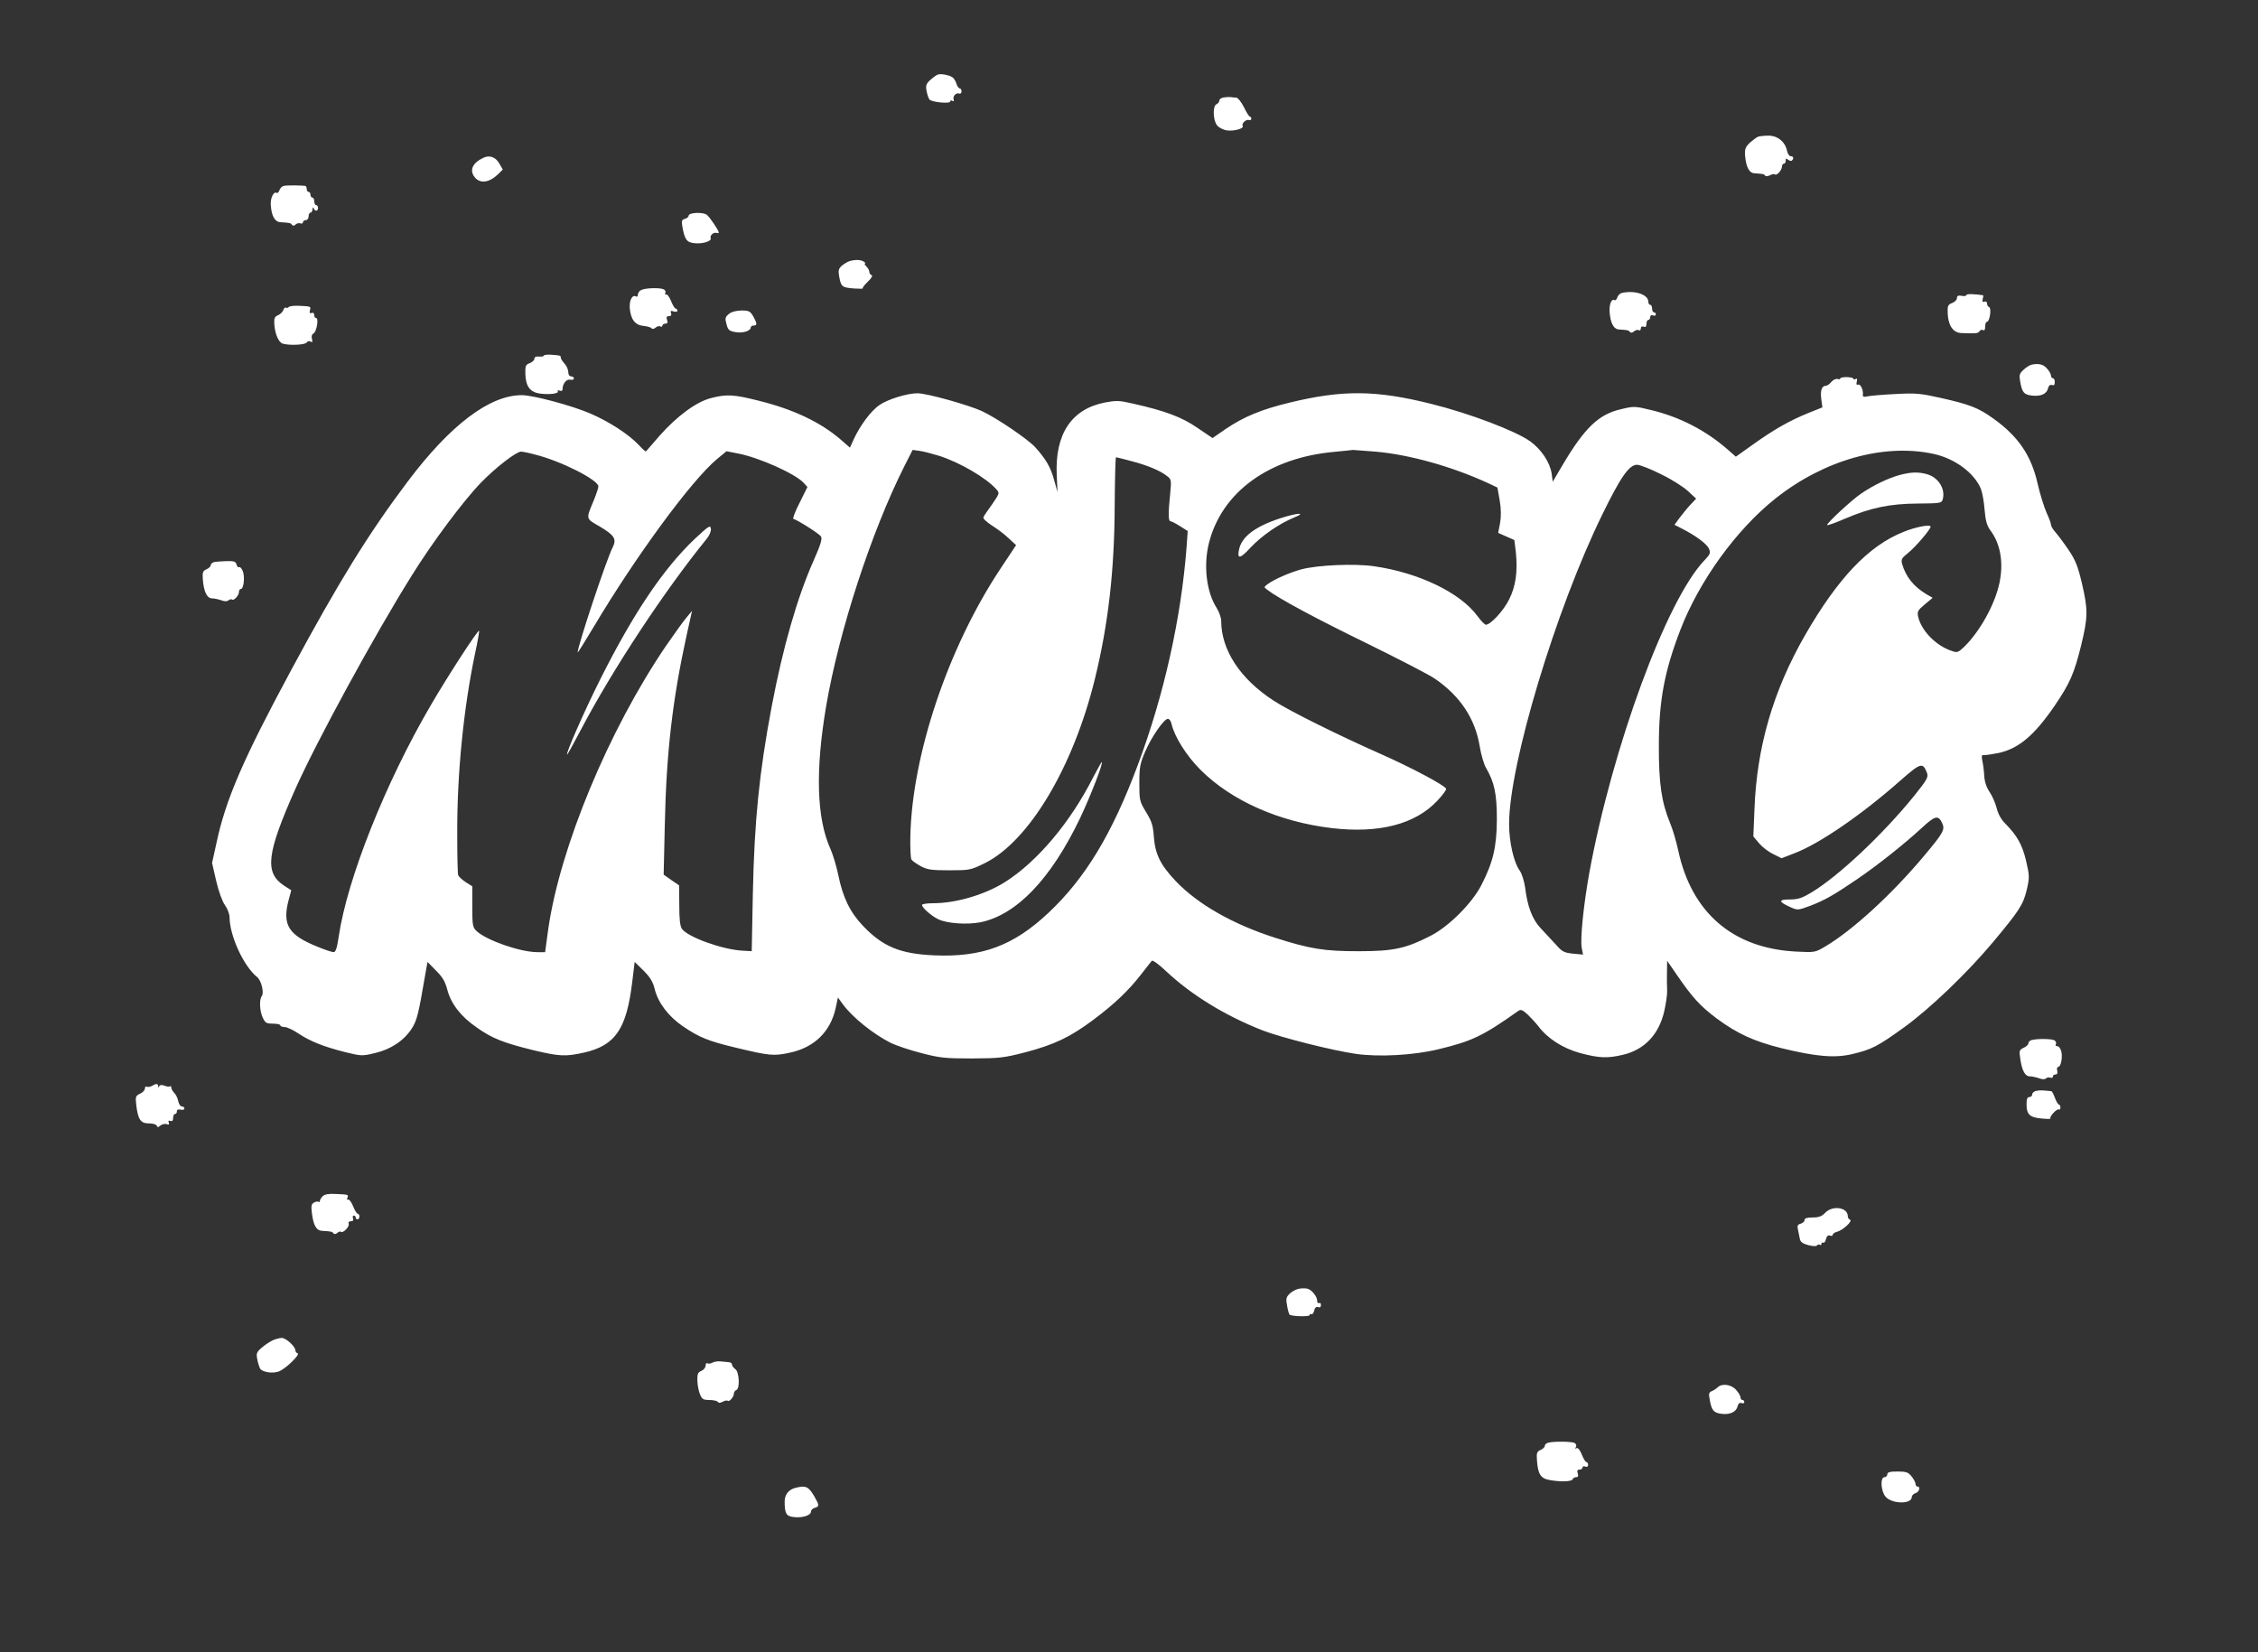 <?xml version="1.0" standalone="no"?>
<!DOCTYPE svg PUBLIC "-//W3C//DTD SVG 20010904//EN"
 "http://www.w3.org/TR/2001/REC-SVG-20010904/DTD/svg10.dtd">
<svg version="1.0" xmlns="http://www.w3.org/2000/svg"
 width="1200pt" height="878pt" viewBox="0 0 1200 878"
 preserveAspectRatio="xMidYMid meet">
<rect x="0" y="0" width="1200" height="878" fill="#333333" stroke="none"/>
<g transform="translate(0,878) scale(0.1,-0.1)"
fill="#ffffff" stroke="none">
<path d="M4982 8383 c-7 -3 -25 -16 -39 -29 -21 -19 -24 -29 -19 -56 3 -18 10
-39 15 -46 9 -15 111 -25 111 -11 0 6 5 7 11 3 7 -4 10 -1 7 7 -6 17 13 38 29
32 7 -3 13 2 13 11 0 9 -4 16 -9 16 -5 0 -13 10 -17 22 -3 12 -12 27 -18 34
-15 14 -66 25 -84 17z"/>
<path d="M6503 8262 c-13 -2 -23 -9 -23 -17 0 -7 -7 -15 -15 -19 -21 -8 -19
-85 3 -112 9 -12 33 -24 52 -27 39 -5 93 10 84 24 -7 12 18 37 34 31 6 -2 12
1 12 7 0 6 -3 11 -7 11 -5 0 -19 23 -32 50 -14 28 -32 50 -40 51 -9 0 -23 2
-31 3 -8 1 -25 0 -37 -2z"/>
<path d="M9342 8053 c-7 -3 -26 -17 -42 -31 -24 -23 -28 -34 -26 -67 5 -63 22
-95 51 -96 47 -3 50 -4 56 -13 4 -4 15 -3 26 3 11 5 23 8 26 4 9 -8 37 23 37
41 0 9 5 16 10 16 6 0 10 7 10 16 0 13 3 14 13 5 8 -6 17 -8 20 -4 12 11 8 23
-7 23 -7 0 -16 13 -19 29 -10 48 -51 81 -100 80 -23 0 -48 -3 -55 -6z"/>
<path d="M2570 7942 c-59 -27 -77 -67 -47 -104 29 -36 78 -29 126 18 l23 23
-19 33 c-19 33 -51 45 -83 30z"/>
<path d="M1508 7792 c-9 -2 -20 -12 -23 -23 -4 -11 -10 -17 -15 -14 -15 10
-34 -28 -31 -64 4 -60 22 -91 53 -92 50 -3 53 -4 60 -14 5 -6 11 -6 19 2 6 6
18 9 25 6 8 -3 14 0 14 6 0 6 7 11 15 11 8 0 15 9 15 20 0 11 5 20 10 20 6 0
10 8 11 18 0 10 3 12 6 5 7 -18 23 -16 23 2 0 8 -4 15 -10 15 -5 0 -10 9 -10
20 0 11 -4 20 -10 20 -5 0 -10 7 -10 15 0 8 -4 15 -10 15 -5 0 -10 7 -10 15 0
8 -3 16 -7 17 -19 3 -100 4 -115 0z"/>
<path d="M3660 7634 c0 -6 -9 -14 -20 -17 -16 -4 -19 -11 -14 -39 12 -69 23
-86 62 -90 44 -6 95 10 89 26 -6 14 15 34 31 28 6 -2 12 -1 12 2 0 11 -47 81
-63 94 -19 16 -97 13 -97 -4z"/>
<path d="M4517 7393 c-11 -3 -29 -14 -42 -24 -19 -17 -21 -26 -15 -60 10 -53
15 -57 78 -62 29 -2 50 -2 47 1 -2 3 10 19 27 35 19 18 27 32 20 35 -7 2 -12
10 -12 17 0 8 -7 21 -16 29 -8 9 -12 16 -7 16 4 0 1 5 -7 10 -16 10 -42 11
-73 3z"/>
<path d="M3406 7238 c-9 -5 -16 -16 -16 -24 0 -8 -4 -13 -9 -10 -20 13 -38
-20 -34 -64 6 -59 29 -88 73 -92 19 -2 38 -7 42 -12 4 -6 13 -5 22 3 8 7 20
10 26 6 5 -3 10 -1 10 4 0 6 7 11 16 11 11 0 14 6 9 20 -5 15 -2 20 10 20 11
0 15 5 11 16 -4 12 -1 14 14 9 11 -4 20 -2 20 4 0 6 -4 11 -9 11 -5 0 -16 18
-25 41 -9 22 -21 37 -26 34 -5 -3 -7 0 -4 9 3 8 -2 17 -13 20 -26 8 -98 5
-117 -6z"/>
<path d="M8618 7223 c-9 -3 -20 -13 -23 -24 -4 -11 -10 -17 -15 -14 -15 9 -28
-20 -26 -60 4 -61 21 -95 51 -96 47 -3 50 -4 57 -13 4 -6 13 -5 22 3 8 7 20
10 26 6 5 -3 10 1 10 9 0 10 6 13 15 10 10 -4 15 0 15 15 0 12 5 21 10 21 6 0
10 7 10 15 0 9 6 12 15 9 8 -4 15 -1 15 5 0 6 -4 11 -10 11 -5 0 -10 9 -10 20
0 11 -4 20 -10 20 -5 0 -10 7 -10 16 0 39 -72 63 -142 47z"/>
<path d="M10450 7212 c0 -5 -11 -7 -25 -4 -18 3 -25 0 -25 -12 0 -9 -11 -21
-25 -26 -23 -9 -26 -15 -24 -57 3 -64 29 -101 72 -103 79 -3 90 -2 97 10 4 7
13 9 19 6 7 -5 11 2 11 18 0 14 4 26 10 26 14 0 25 73 11 78 -6 2 -11 11 -11
19 0 9 -6 13 -14 10 -10 -4 -12 0 -9 14 3 10 4 19 2 20 -46 7 -89 8 -89 1z"/>
<path d="M1534 7148 c-3 -4 -9 -6 -14 -3 -5 3 -11 -3 -14 -12 -3 -10 -16 -23
-28 -28 -19 -8 -22 -16 -20 -50 4 -52 23 -94 44 -101 36 -11 120 -7 128 6 4 7
13 9 20 5 10 -6 12 -2 8 13 -4 14 -1 25 8 30 17 9 29 82 14 82 -6 0 -10 7 -10
16 0 10 -6 14 -14 11 -10 -4 -12 0 -9 14 6 21 6 21 -60 24 -26 1 -50 -2 -53
-7z"/>
<path d="M3873 7111 c-19 -16 -21 -23 -12 -54 8 -31 14 -36 48 -42 40 -7 81 7
81 25 0 6 7 10 15 10 20 0 19 11 -2 49 -16 27 -23 31 -63 31 -29 -1 -53 -7
-67 -19z"/>
<path d="M2890 6890 c0 -4 -11 -6 -25 -5 -16 2 -25 -2 -25 -11 0 -8 -11 -19
-25 -24 -22 -8 -24 -15 -23 -57 2 -68 26 -99 82 -105 52 -6 98 1 90 13 -3 5 2
6 10 3 11 -4 16 0 16 10 0 28 22 54 42 48 10 -2 18 1 18 7 0 6 -7 11 -15 11
-9 0 -15 9 -15 23 0 13 -9 33 -20 45 -11 12 -20 26 -20 32 0 11 0 11 -52 15
-21 1 -38 -1 -38 -5z"/>
<path d="M10797 6842 c-10 -2 -29 -14 -43 -27 -22 -20 -24 -29 -18 -62 10 -58
20 -70 61 -75 48 -6 80 8 87 38 4 15 11 21 21 18 10 -4 15 0 15 15 0 12 -4 21
-10 21 -5 0 -10 6 -10 13 0 8 -9 25 -21 38 -19 23 -45 29 -82 21z"/>
<path d="M9780 6769 c0 -5 -6 -6 -14 -3 -8 3 -23 -4 -33 -15 -9 -12 -23 -21
-29 -21 -22 0 -31 -25 -25 -70 l6 -45 -75 -30 c-99 -40 -185 -89 -295 -168
l-90 -64 -42 37 c-118 103 -255 174 -409 211 -86 21 -91 21 -161 4 -117 -27
-191 -98 -308 -295 l-53 -90 -6 44 c-9 59 -55 128 -113 170 -76 55 -322 149
-528 200 -293 73 -469 75 -753 6 -149 -36 -242 -75 -337 -139 l-71 -49 -80 54
c-82 57 -172 91 -347 130 -68 16 -85 16 -145 5 -178 -35 -266 -168 -256 -386
l4 -90 -19 68 c-18 65 -44 109 -100 171 -40 43 -200 152 -282 191 -72 33 -293
95 -343 95 -56 0 -161 -33 -203 -63 -46 -32 -104 -111 -137 -184 l-19 -42 -48
42 c-109 94 -253 162 -439 208 -132 33 -169 35 -253 13 -77 -20 -179 -95 -273
-201 -37 -43 -69 -80 -71 -82 -2 -2 -20 14 -40 36 -54 56 -153 121 -257 166
-98 42 -303 97 -363 97 -171 0 -380 -158 -607 -460 -207 -275 -366 -532 -618
-1000 -255 -473 -349 -689 -398 -922 l-23 -104 22 -96 c14 -58 32 -108 47
-129 13 -18 24 -47 24 -63 0 -98 75 -261 146 -318 23 -18 39 -85 25 -102 -14
-18 -11 -79 5 -113 13 -29 20 -33 54 -33 22 0 40 -4 40 -9 0 -5 10 -9 23 -9
12 0 46 -16 74 -35 62 -41 131 -69 250 -99 83 -20 87 -21 157 -4 85 20 154 67
195 131 27 43 35 75 71 286 l12 67 45 -46 c35 -34 49 -59 60 -101 20 -76 72
-143 156 -201 82 -58 139 -81 301 -121 139 -33 170 -35 269 -13 168 38 227
126 257 376 l13 106 47 -46 c35 -35 50 -60 59 -97 18 -74 73 -146 150 -199 87
-59 135 -79 283 -114 178 -43 201 -45 287 -26 129 28 214 111 242 236 l12 57
27 -37 c53 -71 159 -156 255 -205 28 -13 100 -38 160 -53 99 -26 126 -29 270
-29 148 1 169 3 285 33 155 41 238 81 360 172 113 85 184 152 253 240 28 36
54 69 58 74 5 5 39 -20 77 -56 135 -127 317 -238 515 -315 100 -38 369 -106
495 -124 123 -17 305 -7 437 25 178 43 235 70 423 203 14 10 22 7 48 -16 16
-15 43 -44 58 -63 51 -68 133 -120 226 -145 98 -26 142 -28 223 -9 117 27 194
109 222 234 9 40 16 89 15 110 -1 20 -2 64 -1 96 l1 60 53 -77 c81 -118 123
-164 211 -230 108 -80 198 -121 342 -157 189 -46 286 -54 381 -31 100 24 132
40 273 142 136 98 334 288 469 449 143 171 163 202 182 281 15 66 15 74 -3
152 -20 86 -47 135 -109 198 -24 23 -40 53 -48 85 -7 27 -24 66 -38 86 -16 24
-26 53 -28 85 -1 26 -6 62 -10 80 -5 23 -4 31 6 30 8 -1 43 4 79 11 107 23
190 92 299 251 81 119 104 171 141 321 37 152 37 189 4 331 -22 92 -34 122
-71 177 -25 37 -56 78 -69 93 -13 14 -24 32 -24 40 0 8 -11 37 -24 65 -12 27
-34 96 -47 153 -34 151 -103 252 -236 347 -80 57 -123 74 -278 109 -107 24
-133 27 -240 21 -66 -3 -133 -9 -148 -12 -21 -5 -28 -3 -27 7 4 25 -12 60 -25
55 -9 -3 -11 2 -7 16 3 14 1 19 -6 14 -7 -4 -12 -3 -12 1 0 5 -16 8 -35 9 -19
0 -35 -3 -35 -7z m-4790 -411 c110 -35 249 -116 304 -177 19 -21 19 -22 -20
-79 -22 -31 -44 -62 -47 -69 -5 -8 12 -24 45 -46 29 -18 70 -49 90 -69 l38
-35 -83 -125 c-278 -419 -470 -989 -479 -1423 -1 -61 1 -116 6 -123 4 -7 26
-22 49 -35 36 -19 57 -22 153 -22 108 0 112 1 188 38 235 117 470 510 585 980
71 289 104 578 105 924 1 139 4 253 7 253 3 0 39 -9 80 -20 85 -22 155 -51
190 -79 24 -18 25 -22 18 -93 -11 -105 -10 -148 1 -148 6 0 29 -12 51 -26 l41
-26 -6 -86 c-29 -378 -120 -786 -259 -1157 -136 -365 -279 -602 -475 -786
-186 -175 -354 -237 -607 -226 -181 8 -273 46 -378 156 -69 72 -108 152 -132
271 -10 47 -28 108 -41 137 -74 163 -82 416 -23 763 68 396 239 922 414 1270
l45 89 37 -5 c21 -3 67 -15 103 -26z m2320 22 c180 -16 402 -78 593 -165 l55
-26 12 -68 c8 -47 8 -85 2 -121 l-10 -52 43 -19 43 -19 8 -66 c10 -102 0 -178
-36 -250 -29 -59 -99 -135 -124 -134 -6 1 -26 21 -44 46 -92 125 -313 231
-551 265 -104 15 -302 6 -386 -17 -63 -17 -146 -54 -179 -79 -20 -15 -20 -15
0 -30 58 -45 259 -153 528 -284 167 -82 330 -166 362 -188 134 -92 214 -212
238 -360 7 -43 22 -94 33 -113 45 -77 58 -138 58 -275 -1 -148 -20 -227 -83
-350 -49 -95 -172 -218 -267 -267 -134 -69 -199 -83 -385 -83 -184 0 -257 12
-445 72 -225 72 -411 179 -527 301 -82 87 -109 143 -116 236 -4 59 -11 81 -41
130 -35 58 -36 63 -36 155 0 85 4 104 32 169 34 78 99 172 120 172 7 0 16 -12
19 -27 16 -69 80 -170 154 -244 164 -164 418 -277 700 -310 250 -29 441 21
558 145 29 31 51 60 47 65 -11 20 -185 112 -340 181 -242 107 -496 234 -577
287 -177 115 -278 269 -278 424 0 16 -11 47 -24 68 -55 86 -71 227 -41 346 69
271 320 453 668 484 51 5 94 9 97 10 3 0 57 -4 120 -9z m2965 -12 c113 -24
216 -100 252 -185 8 -20 17 -71 20 -112 5 -58 12 -83 29 -107 55 -72 73 -172
50 -282 -24 -114 -104 -258 -188 -340 -32 -30 -36 -32 -69 -20 -82 28 -158
107 -175 180 -6 28 -2 35 35 66 l42 35 -33 19 c-68 41 -109 92 -129 160 -7 25
-3 32 31 59 40 32 120 126 120 140 0 14 -79 -1 -145 -28 -185 -74 -348 -246
-523 -550 -169 -295 -256 -594 -268 -923 l-6 -145 31 -37 c17 -20 51 -46 75
-57 l44 -22 67 26 c133 50 359 205 568 390 105 92 116 95 138 37 8 -22 0 -36
-68 -121 -167 -206 -403 -428 -548 -515 -49 -29 -70 -36 -113 -36 -62 0 -61
-12 1 -40 40 -18 41 -18 104 5 77 29 130 59 253 143 110 75 246 183 343 272
71 66 88 70 109 25 15 -34 7 -50 -98 -175 -172 -205 -380 -395 -524 -480 -54
-32 -56 -32 -155 -27 -335 17 -555 206 -626 537 -10 47 -29 112 -43 145 -46
112 -61 212 -60 415 0 236 30 394 114 612 100 260 297 533 506 699 257 204
574 294 839 237z m-7430 -4 c139 -35 335 -135 335 -169 0 -9 -11 -41 -24 -73
-43 -104 -45 -96 33 -141 77 -46 89 -66 67 -110 -32 -61 -186 -524 -186 -558
0 -4 39 58 86 137 225 377 518 776 654 890 l51 42 61 -12 c111 -21 303 -107
348 -155 l21 -23 -41 -83 c-24 -46 -38 -85 -34 -86 27 -9 139 -80 147 -94 8
-12 -2 -45 -40 -130 -87 -197 -162 -458 -222 -774 -66 -350 -92 -607 -100
-995 l-6 -305 -50 3 c-107 6 -290 72 -321 116 -10 15 -14 51 -14 126 l-1 105
-41 28 -41 29 6 261 c8 386 41 669 116 1011 l29 130 -29 -35 c-16 -18 -64 -86
-108 -149 -306 -449 -566 -1075 -628 -1512 l-16 -118 -41 0 c-91 0 -271 63
-323 112 -21 20 -23 30 -23 130 l0 108 -35 22 c-19 13 -37 29 -40 37 -3 7 -5
108 -5 225 -1 318 34 664 95 955 14 63 23 117 21 119 -6 6 -164 -237 -255
-393 -242 -413 -446 -926 -491 -1233 -9 -60 -16 -82 -27 -82 -8 0 -45 12 -81
27 -159 63 -193 117 -158 250 l14 52 -39 25 c-104 69 -92 170 61 514 114 255
419 815 618 1133 109 176 278 402 370 496 78 80 186 163 211 163 9 0 44 -7 76
-16z m5984 -105 c56 -27 120 -68 143 -90 l42 -39 -31 -33 c-16 -17 -42 -49
-57 -69 l-27 -37 43 -22 c70 -36 129 -79 140 -105 10 -22 7 -29 -24 -62 -201
-209 -489 -992 -612 -1662 -30 -168 -49 -350 -40 -397 l7 -36 -53 5 c-48 5
-58 10 -92 49 -22 24 -57 62 -79 85 -44 45 -72 116 -84 219 -5 33 -17 71 -27
86 -33 44 -58 154 -58 250 0 316 248 1140 495 1644 98 201 143 265 185 265 15
0 74 -23 129 -51z"/>
<path d="M5809 4648 c-120 -237 -294 -444 -464 -553 -106 -68 -262 -115 -385
-115 -33 0 -60 -4 -60 -9 0 -15 50 -59 88 -77 48 -22 153 -29 224 -15 191 40
373 230 527 551 54 113 127 300 116 300 -2 0 -22 -37 -46 -82z"/>
<path d="M6805 6026 c-133 -43 -205 -97 -220 -165 -12 -54 5 -52 61 9 58 62
153 128 232 160 69 28 16 25 -73 -4z"/>
<path d="M10093 6255 c-60 -17 -138 -54 -202 -98 -49 -33 -181 -155 -181 -167
0 -4 41 10 91 32 140 60 241 81 391 82 123 1 127 2 133 24 14 55 -24 115 -84
132 -47 13 -85 12 -148 -5z"/>
<path d="M3691 5915 c-165 -157 -324 -392 -501 -745 -85 -169 -186 -400 -176
-400 2 0 34 57 71 128 172 327 446 742 671 1019 15 18 24 41 22 54 -3 20 -13
13 -87 -56z"/>
<path d="M1138 5793 c-10 -3 -18 -10 -18 -16 0 -7 -10 -17 -22 -22 -20 -9 -23
-16 -20 -55 5 -64 22 -100 49 -100 12 0 34 -5 49 -10 18 -7 30 -7 39 0 6 5 15
7 18 4 9 -9 37 22 37 40 0 9 4 16 10 16 15 0 22 63 11 93 -6 16 -15 26 -20 23
-5 -3 -11 3 -14 14 -4 16 -13 19 -53 18 -27 -1 -57 -3 -66 -5z"/>
<path d="M10798 3253 c-10 -2 -18 -10 -18 -17 0 -7 -11 -18 -25 -24 -23 -11
-25 -16 -19 -54 9 -67 26 -98 51 -98 12 0 34 -5 49 -10 17 -7 31 -7 37 -1 5 5
16 7 23 4 8 -3 14 0 14 6 0 6 6 11 14 11 9 0 12 7 9 20 -3 11 -1 20 5 20 14 0
24 48 17 81 -4 16 -13 29 -21 29 -9 0 -12 5 -8 11 3 6 0 15 -7 20 -14 9 -90
10 -121 2z"/>
<path d="M807 3009 c-9 -5 -22 -7 -27 -4 -6 3 -10 -1 -10 -10 0 -8 -11 -21
-25 -27 -24 -11 -26 -16 -21 -59 9 -78 23 -99 67 -99 21 0 39 -5 42 -12 3 -10
7 -10 20 1 9 7 24 10 33 7 11 -4 15 -2 11 8 -4 10 -1 13 9 9 9 -3 14 2 14 16
0 12 5 21 10 21 6 0 10 6 10 14 0 9 7 12 20 9 11 -3 20 0 20 6 0 6 -6 11 -14
11 -7 0 -16 13 -19 29 -3 16 -13 36 -22 44 -8 9 -15 21 -15 28 0 7 -3 10 -6 6
-3 -3 -17 -2 -29 3 -16 6 -25 5 -29 -3 -3 -9 -5 -9 -5 1 -1 14 -10 15 -34 1z"/>
<path d="M10823 2983 c-13 -2 -23 -11 -23 -19 0 -8 -7 -14 -15 -14 -11 0 -15
-11 -15 -38 0 -54 16 -70 79 -76 30 -3 51 -3 48 0 -8 8 34 54 45 48 4 -3 8 2
8 10 0 9 -4 16 -8 16 -4 0 -14 16 -21 35 -7 19 -15 35 -19 36 -45 5 -60 6 -79
2z"/>
<path d="M1715 2423 c-8 -8 -15 -19 -15 -25 0 -6 -3 -8 -6 -5 -4 3 -15 2 -24
-3 -15 -8 -17 -18 -13 -52 8 -70 24 -98 55 -99 50 -3 53 -4 60 -13 4 -6 12 -5
21 2 7 7 16 9 19 6 10 -10 47 28 41 42 -3 9 2 14 12 14 11 0 15 5 11 15 -3 8
-1 15 4 15 6 0 10 -4 10 -10 0 -5 5 -10 10 -10 6 0 10 7 10 15 0 8 -4 15 -9
15 -5 0 -16 18 -25 41 -9 22 -21 37 -26 34 -6 -3 -7 1 -4 9 7 18 7 18 -64 21
-36 2 -57 -2 -67 -12z"/>
<path d="M9700 2335 c-18 -19 -34 -25 -67 -25 -30 0 -43 -4 -43 -14 0 -7 -9
-16 -20 -19 -16 -4 -20 -11 -15 -31 3 -14 7 -36 10 -49 3 -17 15 -26 45 -34
23 -6 43 -7 46 -2 3 5 10 7 15 4 5 -4 9 -1 9 5 0 6 4 9 9 6 5 -3 12 5 15 19 4
16 11 22 21 19 8 -4 15 -2 15 4 0 5 10 13 23 16 31 8 85 58 69 64 -6 2 -12 10
-12 19 0 47 -81 59 -120 18z"/>
<path d="M6907 1932 c-15 -2 -38 -13 -51 -25 -21 -20 -23 -28 -16 -65 4 -24
10 -45 13 -48 10 -10 107 -12 107 -3 0 6 4 8 9 5 5 -3 12 5 15 19 4 16 11 22
21 19 10 -4 15 0 15 11 0 9 -4 13 -10 10 -5 -3 -10 2 -10 13 0 21 -27 56 -50
63 -8 3 -27 3 -43 1z"/>
<path d="M1449 1657 c-15 -7 -41 -24 -58 -39 -27 -23 -30 -31 -24 -60 3 -18
10 -40 14 -49 12 -23 76 -31 108 -14 39 20 107 88 93 93 -7 2 -12 9 -12 15 0
21 -50 67 -73 67 -12 -1 -34 -6 -48 -13z"/>
<path d="M3787 1539 c-9 -6 -22 -7 -27 -4 -6 3 -10 -2 -10 -12 0 -10 -10 -23
-22 -28 -19 -8 -23 -17 -22 -52 1 -24 7 -56 14 -73 11 -26 18 -30 51 -30 21 0
41 -5 44 -10 4 -7 13 -6 26 1 12 6 23 8 26 5 8 -8 33 20 33 37 0 9 6 17 13 20
20 6 16 96 -5 111 -10 7 -18 18 -18 25 0 6 -8 12 -17 12 -10 1 -29 3 -43 4
-14 2 -33 -1 -43 -6z"/>
<path d="M9128 1407 c-7 -7 -21 -16 -31 -20 -15 -6 -17 -14 -11 -44 10 -57 20
-70 59 -76 45 -7 82 8 89 39 4 15 11 21 21 18 8 -4 15 -1 15 5 0 6 -4 11 -10
11 -5 0 -10 6 -10 13 0 8 -10 26 -23 40 -25 30 -76 37 -99 14z"/>
<path d="M8228 1113 c-10 -2 -18 -10 -18 -16 0 -7 -10 -17 -22 -22 -20 -9 -23
-16 -20 -55 5 -74 20 -97 66 -105 58 -11 120 -9 124 4 2 6 10 11 19 11 10 0
12 6 8 20 -5 14 -2 20 9 20 9 0 16 5 16 11 0 6 7 9 15 5 9 -3 15 0 15 9 0 8
-4 15 -9 15 -5 0 -16 18 -25 41 -10 25 -21 37 -28 33 -7 -5 -8 -3 -3 6 4 7 2
16 -6 21 -14 9 -110 10 -141 2z"/>
<path d="M10030 945 c0 -8 -7 -15 -15 -15 -23 0 -20 -72 5 -103 32 -40 140
-42 140 -3 0 8 9 18 20 21 20 6 28 35 10 35 -5 0 -10 6 -10 14 0 7 -9 25 -21
40 -18 22 -28 26 -75 26 -41 0 -54 -4 -54 -15z"/>
<path d="M4227 873 c-36 -9 -57 -36 -57 -73 0 -64 9 -78 48 -82 46 -6 92 9 92
29 0 8 9 17 20 20 25 7 25 13 -2 60 -31 54 -46 60 -101 46z"/>
</g>
</svg>
